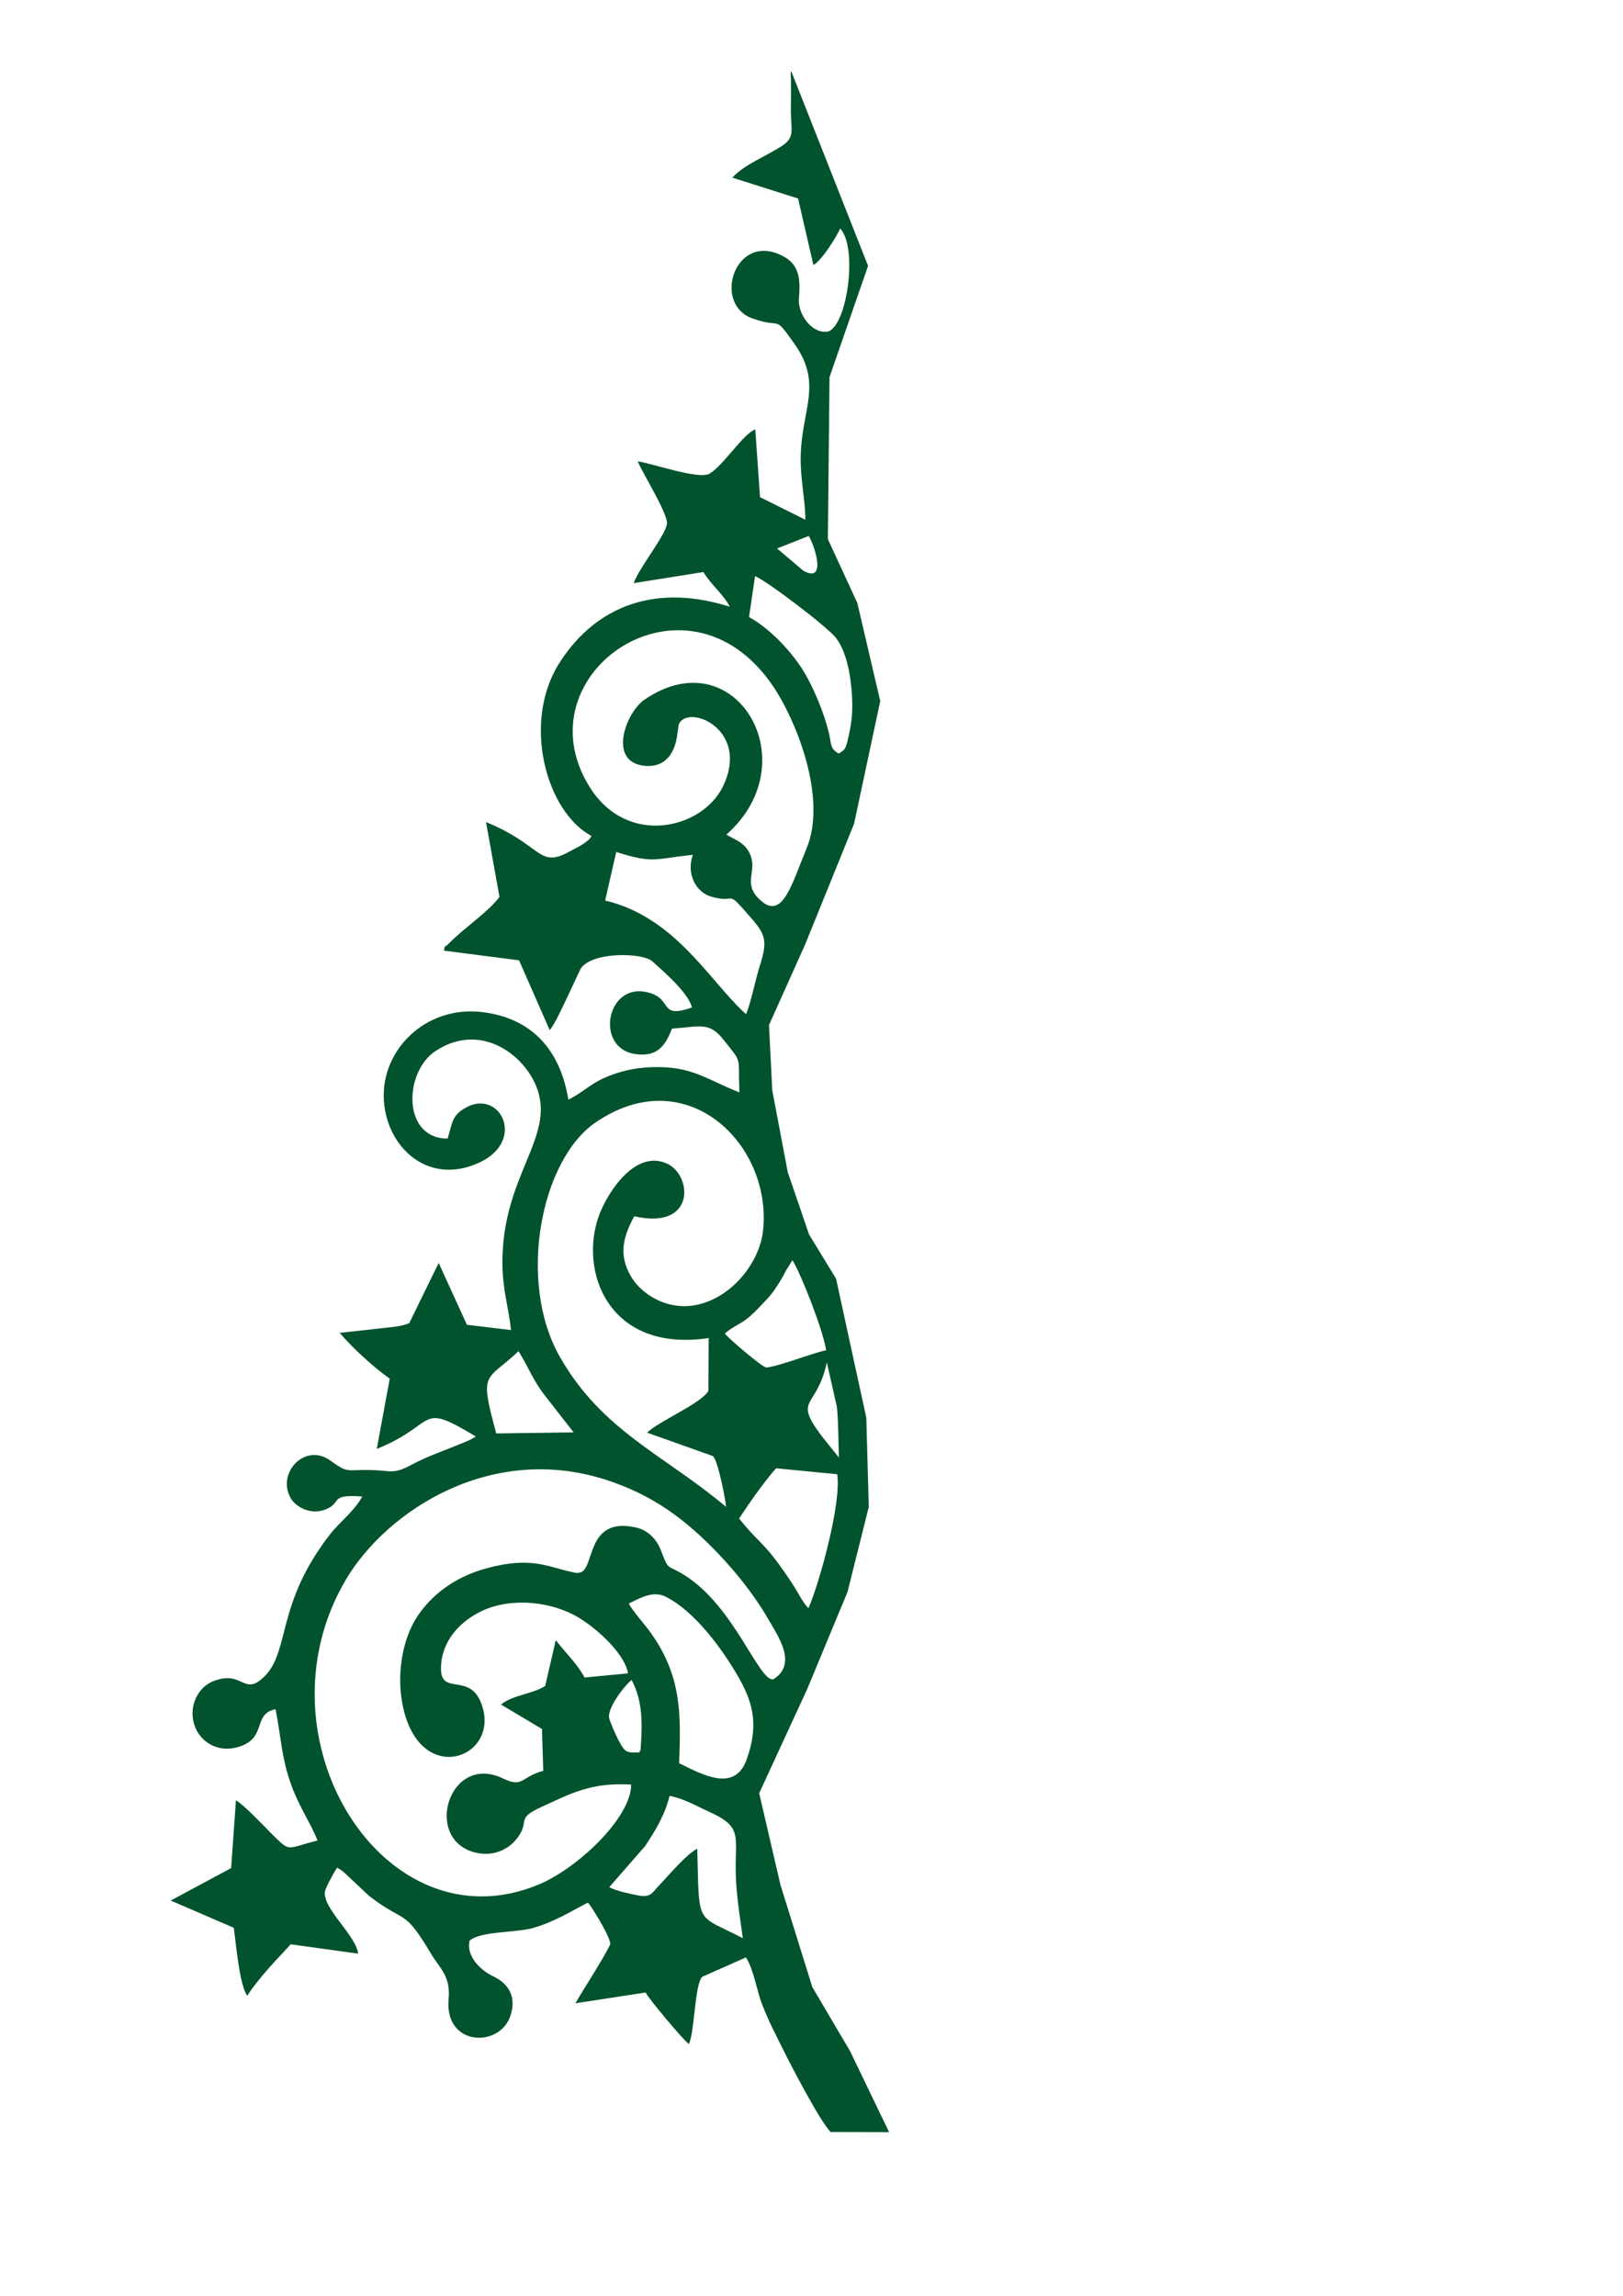 <?xml version="1.0" encoding="UTF-8"?>
<!DOCTYPE svg PUBLIC "-//W3C//DTD SVG 1.1//EN" "http://www.w3.org/Graphics/SVG/1.1/DTD/svg11.dtd">
<!-- Creator: CorelDRAW 2020 (64-Bit) -->
<svg xmlns="http://www.w3.org/2000/svg" xml:space="preserve" width="480px" height="679px" version="1.1" style="shape-rendering:geometricPrecision; text-rendering:geometricPrecision; image-rendering:optimizeQuality; fill-rule:evenodd; clip-rule:evenodd"
viewBox="0 0 480 678.86"
 xmlns:xlink="http://www.w3.org/1999/xlink"
 xmlns:xodm="http://www.corel.com/coreldraw/odm/2003">
 <defs>
  <style type="text/css">
   <![CDATA[
    .fil0 {fill:#00532C}
   ]]>
  </style>
 </defs>
 <g id="Layer_x0020_1">
  <path class="fil0" d="M190.78 545.81c2.81,-4.24 5.86,-9.06 7.24,-14.86 4.44,0.86 7.94,3.01 11.79,4.75 11.23,5.07 6.7,7.69 8.07,23.15 0.44,4.95 1.16,9.33 1.81,14.19 -14.04,-7.35 -12.85,-3.04 -13.48,-26.46 -3.41,1.8 -8.21,7.66 -11.19,10.75 -2.21,2.3 -2.47,3.85 -6.53,3.02 -2.73,-0.56 -6.19,-1.27 -8.3,-2.4l10.59 -12.14zm-1.36 -28.24c-0.94,0.42 1.21,0.68 -2.54,0.54 -0.7,-0.02 -1.16,-0.13 -1.7,-0.44 -1.65,-0.93 -4.53,-8 -4.99,-9.57 -0.8,-2.74 4.08,-9.32 6.59,-11.4 3.49,6.26 3.18,13.82 2.64,20.87zm29.21 -21.32c4.37,7.73 5.63,14.32 2.2,23.93 -3.51,9.81 -12.94,4.59 -19.98,1.12 0.52,-14.12 0.86,-25.53 -8.31,-38.45 -1.99,-2.8 -5.42,-6.52 -6.58,-8.76 3.76,-1.85 7.27,-3.82 10.88,-2.04 8.56,4.24 16.83,15.45 21.79,24.2zm-31.96 31.37c-0.05,9.88 -15.87,24.74 -27.3,29.53 -45.66,19.12 -84.74,-43.3 -57.08,-90.13 12.02,-20.35 43.56,-41.24 78.57,-28.97 7.62,2.67 13.33,5.84 19.04,10.03 9.6,7.06 20.86,19.46 27.06,30.19 3.14,5.43 9.04,13.64 1.75,18.22 -4.29,0.73 -11.48,-21.54 -26.28,-30.8 -5.41,-3.38 -4.52,-0.96 -7.03,-7.47 -1.16,-3 -3.63,-5.76 -7.17,-6.58 -15.31,-3.58 -12.12,12.71 -16.87,13.32 -1.15,0.14 -0.64,0.11 -1.83,-0.12 -7.16,-1.36 -11.92,-4.87 -25.44,-1.23 -9.9,2.65 -16.51,8.11 -20.58,14.16 -4.71,6.99 -6.53,18.34 -4.03,28.14 5.61,21.91 27.35,13.91 23.35,-0.77 -3.3,-12.1 -13.29,-2.43 -12.36,-13.2 0.58,-6.65 4.91,-11.8 10.75,-15 8.51,-4.67 20.25,-3.78 28.48,0.5 5.54,2.88 14.96,10.95 16.03,17.29l-12.86 1.23c-2.03,-3.92 -5.69,-7.38 -8.5,-11.04l-3.13 13.53c-3.46,2.32 -9.91,2.75 -13.05,5.52l12.1 7.21 0.37 12.39c-6.53,1.65 -5.85,5.17 -11.88,2.25 -15.95,-7.71 -23.78,18.01 -8.25,21.89 5.3,1.32 9.67,-0.91 12.07,-3.8 4.59,-5.53 -0.52,-5.97 7.35,-9.59 9.3,-4.28 14.94,-7.36 26.72,-6.7zm31.92 -78.68c2.79,-4.25 7.33,-10.82 10.94,-14.84l18.07 1.75c1.32,8.5 -5.28,32.21 -8.49,39.62 -1.71,-1.65 -3.01,-4.56 -4.68,-7.09 -8.66,-13.14 -9.12,-11.03 -15.84,-19.44zm24.31 -24.52c-8.39,-11.33 -1.41,-7.63 1.64,-21.63l2.97 13.16c0.49,4.87 0.41,9.96 0.6,14.98l-5.21 -6.51zm-96.13 -0.63c-5.18,-18.88 -3.03,-15.17 6.59,-24.33 3.12,5.09 4.31,8.68 7.81,13.15l8.47 10.86 -22.87 0.32zm67.6 -29.53c1.6,-1.56 4.38,-2.77 6.19,-4.12 2.22,-1.66 3.83,-3.52 5.38,-5.12 2.1,-2.18 2.93,-3.28 4.56,-5.9 0.95,-1.51 1.2,-2.08 2.02,-3.61l1.84 -2.95c2.62,4.2 9.16,20.96 9.97,26.63 -3.73,0.71 -15.75,5.39 -17.86,5.04 -1.2,-0.2 -10.66,-8.2 -12.1,-9.97zm0.37 51.25c-18.33,-15.45 -36.69,-22.38 -49.23,-44.49 -12.53,-22.1 -5.65,-57.95 10.52,-69.11 26.92,-18.58 52.28,6.25 49.66,31.75 -1.15,11.22 -12.12,23.14 -24.36,22.46 -6.49,-0.36 -12.11,-4.36 -14.68,-8.68 -4.01,-6.76 -2.08,-12.3 0.93,-17.86 18.22,4.13 17.17,-12 9.84,-15.5 -9.52,-4.54 -17.71,8.54 -20.13,14.89 -6.33,16.68 2.6,41.07 32.3,36.61l-0.08 15.61c-2.1,3.73 -14.45,8.84 -18.13,12.37l19.43 6.91c1.55,1.11 3.88,13.58 3.93,15.04zm-32.49 -193.66c11.33,3.63 11.55,1.91 22.66,0.86 -2.02,5.6 0.92,11.09 5.5,12.38 8,2.25 3.68,-2.98 11.94,6.52 4.1,4.72 4.65,6.74 2.38,13.84 -1.28,3.98 -2.6,10.84 -4.08,14.36 -0.14,-0.12 -0.33,-0.3 -0.42,-0.37 -0.08,-0.08 -0.31,-0.29 -0.41,-0.38 -10.17,-9.51 -20.4,-28.03 -40.85,-32.85l3.28 -14.36zm32.59 -5.15c24.45,-21.58 2.43,-58.33 -24.33,-39.81 -5.32,3.68 -10.78,17.99 -0.28,19.44 6.46,0.89 9.54,-3.77 10.1,-9.55l0.46 -2.8c2.98,-6 21.21,1.77 12.97,18.6 -6.08,12.43 -28.28,17.96 -39.44,-0.04 -20.69,-33.39 28.63,-67.24 54.14,-29.95 7.02,10.27 16.3,33.31 10.06,48.27 -4.35,10.45 -6.98,20.89 -13.33,15.53 -5.17,-4.36 -2.24,-7.79 -2.74,-11.57 -0.78,-5.81 -5.86,-6.76 -7.61,-8.12zm37.13 -41.14c0.19,3.39 0.09,6.6 -0.54,9.82 -1.25,6.44 -1.45,6.13 -3.37,7.38 -2.66,-1.51 -2.13,-2.8 -2.94,-6.19 -1.37,-5.74 -4.44,-13.11 -7.22,-17.77 -3.68,-6.16 -10.4,-13.22 -16.38,-16.39l1.78 -12.13c3.84,1.64 21.65,15.21 23.99,18.33 3.02,4.03 4.31,10.73 4.68,16.95zm-12.78 -47.15c1.95,3.3 5.29,14.14 -1.63,10.26l-7.74 -6.56 9.37 -3.7zm-22.6 -105.95l19.44 6.17 4.53 19.66c2.43,-1.21 6.95,-8.52 7.92,-10.8 5.19,5.58 2.23,27.96 -3.38,30.42 -4.69,1.09 -9.24,-4.89 -8.82,-9.77 0.61,-6.89 -0.32,-10.74 -6.07,-13.11 -13.2,-5.43 -19.31,14.87 -7.73,19.04 9.21,3.31 6.06,-1.54 12.54,7.62 8.48,11.98 1.88,19.56 1.78,33.71 -0.05,6.51 1.41,12.82 1.38,18.21l-13.4 -6.67 -1.41 -20.07c-3.65,1.44 -9.37,10.63 -13.51,13.1 -3.19,1.9 -16.92,-3.03 -21.26,-3.62 1.55,3.68 8.81,15.26 8.66,18.34 -0.15,3.21 -8.45,13.38 -9.83,17.67l20.6 -3.28c2.45,4.01 5.8,6.39 7.8,10.25 -24.32,-7.67 -41.09,1.78 -50.53,16.86 -10.95,17.5 -3.74,43.83 9.64,50.93 -1.32,1.87 0.22,0.15 -1.38,1.56 -0.61,0.53 -1.36,1 -2,1.37 -1.11,0.64 -2.42,1.29 -3.66,1.95 -8.66,4.62 -7.79,-2.32 -24.16,-8.99l3.98 22.14c-3.26,4.41 -10.49,9.19 -14.58,13.39 -2.58,2.64 -1.24,-0.05 -1.84,2.49l22.21 2.86 9.06 20.63c1.56,-1.8 3.93,-7.09 5.24,-9.82l3.89 -8.28c3.19,-5.15 18.29,-4.82 21.16,-2.28 3.56,3.16 10.89,9.57 11.76,13.7 -9.4,3.32 -5.95,-1.95 -11.78,-4.08 -13.24,-4.84 -17.51,16.07 -4.89,17.86 6.89,0.98 9.01,-3.08 10.8,-7.54 8.17,-0.53 10.94,-2.18 15.25,3.31 5.65,7.19 4.25,4.32 4.67,15.55 -9.77,-3.82 -14.01,-7.91 -26.1,-7.45 -5.13,0.2 -9.42,1.25 -13.7,3.1 -4.32,1.87 -7.01,4.74 -10.79,6.48 -2.32,-14.44 -10.64,-24.21 -25.72,-25.9 -15.53,-1.74 -28.09,9.73 -28.84,23.36 -0.81,14.97 12.12,28.7 28.29,21.14 14.14,-6.62 5.8,-22.38 -4.57,-15.92 -3.57,2.22 -3.4,4.04 -4.86,8.84 -13.51,0.06 -13.01,-19.8 -3.45,-25.97 12.81,-8.26 25.14,0.48 29.34,9.77 6.9,15.25 -9.74,26.38 -9.68,52.9 0.01,8.38 1.92,13.28 2.52,19.93l-13.02 -1.57 -8.35 -18.28 -8.72 17.83c-1.08,0.42 -0.26,0.15 -2.01,0.62 -0.72,0.2 -1.91,0.37 -2.63,0.47l-15.91 1.76c3.74,4.44 10.27,10.39 14.8,13.53l-3.85 20.8c18.4,-7.49 11.8,-14.23 29.31,-3.68l-1.59 0.92c-5.7,2.57 -12.07,4.52 -17.53,7.48 -5.43,2.94 -6.16,1.6 -12.24,1.5 -7.05,-0.11 -6.33,1.06 -11.73,-2.83 -7.52,-5.43 -16.21,4.01 -11.45,11.48 1.47,2.29 5.64,4.66 9.87,3.09 5.44,-2.01 0.92,-4.68 11.09,-3.9 -2.56,4.58 -6.55,7.36 -9.47,11.1 -16.04,20.53 -11.88,34.41 -19.34,41.96 -6.33,6.42 -6.37,-1.99 -15.32,1.57 -4.7,1.88 -7.48,7.82 -5.36,13.42 1.68,4.44 6.78,8.05 13.33,5.85 7.98,-2.69 3.71,-9.66 10.5,-11.01 1.57,7.76 1.68,13.72 4.29,21.38 2.46,7.25 5.89,11.81 8.14,17.45 -9.36,2.31 -7.87,3.66 -13.35,-1.76 -2.66,-2.64 -8.09,-8.51 -10.79,-10.14l-1.42 20.05 -17.87 9.6 18.65 8.05c0.65,4.52 1.69,17.05 3.98,20.09 3.59,-5.48 8.48,-10.46 12.87,-15.2l19.91 2.76c-0.52,-5.34 -10.7,-13.52 -9.78,-18.47 0.21,-1.13 2.93,-6.02 3.58,-6.97l1.03 0.64c0.83,0.61 0.33,0.15 1.38,1.1l7.07 6.65c10.98,8.44 10.06,3.28 18.33,17.13 2.6,4.35 5.79,6.52 5.17,13.31 -1.3,14 14.9,14.53 18.2,5.19 2.21,-6.26 -1.01,-9.99 -5,-11.87 -3.89,-1.84 -8.03,-6.02 -7.01,-10.51 3,-2.88 13.74,-2.33 18.82,-3.8 6.3,-1.83 10.98,-4.8 16.19,-7.49l0.78 1c1.47,2.18 5.98,9.45 5.82,11.36 -2.83,5.63 -7.2,12 -10.29,17.4l20.75 -3.18c0.96,1.94 11.01,13.89 12.77,15.23 1.76,-3.2 1.69,-17.84 4.02,-19.9l12.88 -5.71c2.34,3.61 3.17,9.77 4.81,13.96 1.9,4.86 3.87,8.64 6.13,13.18 2.56,5.15 10.85,21.1 14.09,24.49l17.31 0.04 -11.57 -24.01 -11.13 -18.87 -9.43 -30.24 -6.29 -27.09 14.27 -30.96 11.85 -28.55 6.29 -25.16 -0.73 -26.37 -8.95 -41.12 -7.98 -13.06 -6.29 -18.39 -4.59 -24.19 -0.97 -19.35 10.64 -23.71 14.52 -35.8 7.74 -36.29 -6.78 -29.02 -8.71 -18.87 0.49 -47.9 11.4 -32.9 -22.64 -57.35c-0.08,-0.03 -0.16,-0.06 -0.24,-0.1 0.17,3.99 0.05,7.95 0.05,11.93 0.02,5.13 1.27,7.47 -2.49,9.95 -5.09,3.37 -11.1,5.43 -14.82,9.49z"/>
 </g>
</svg>
